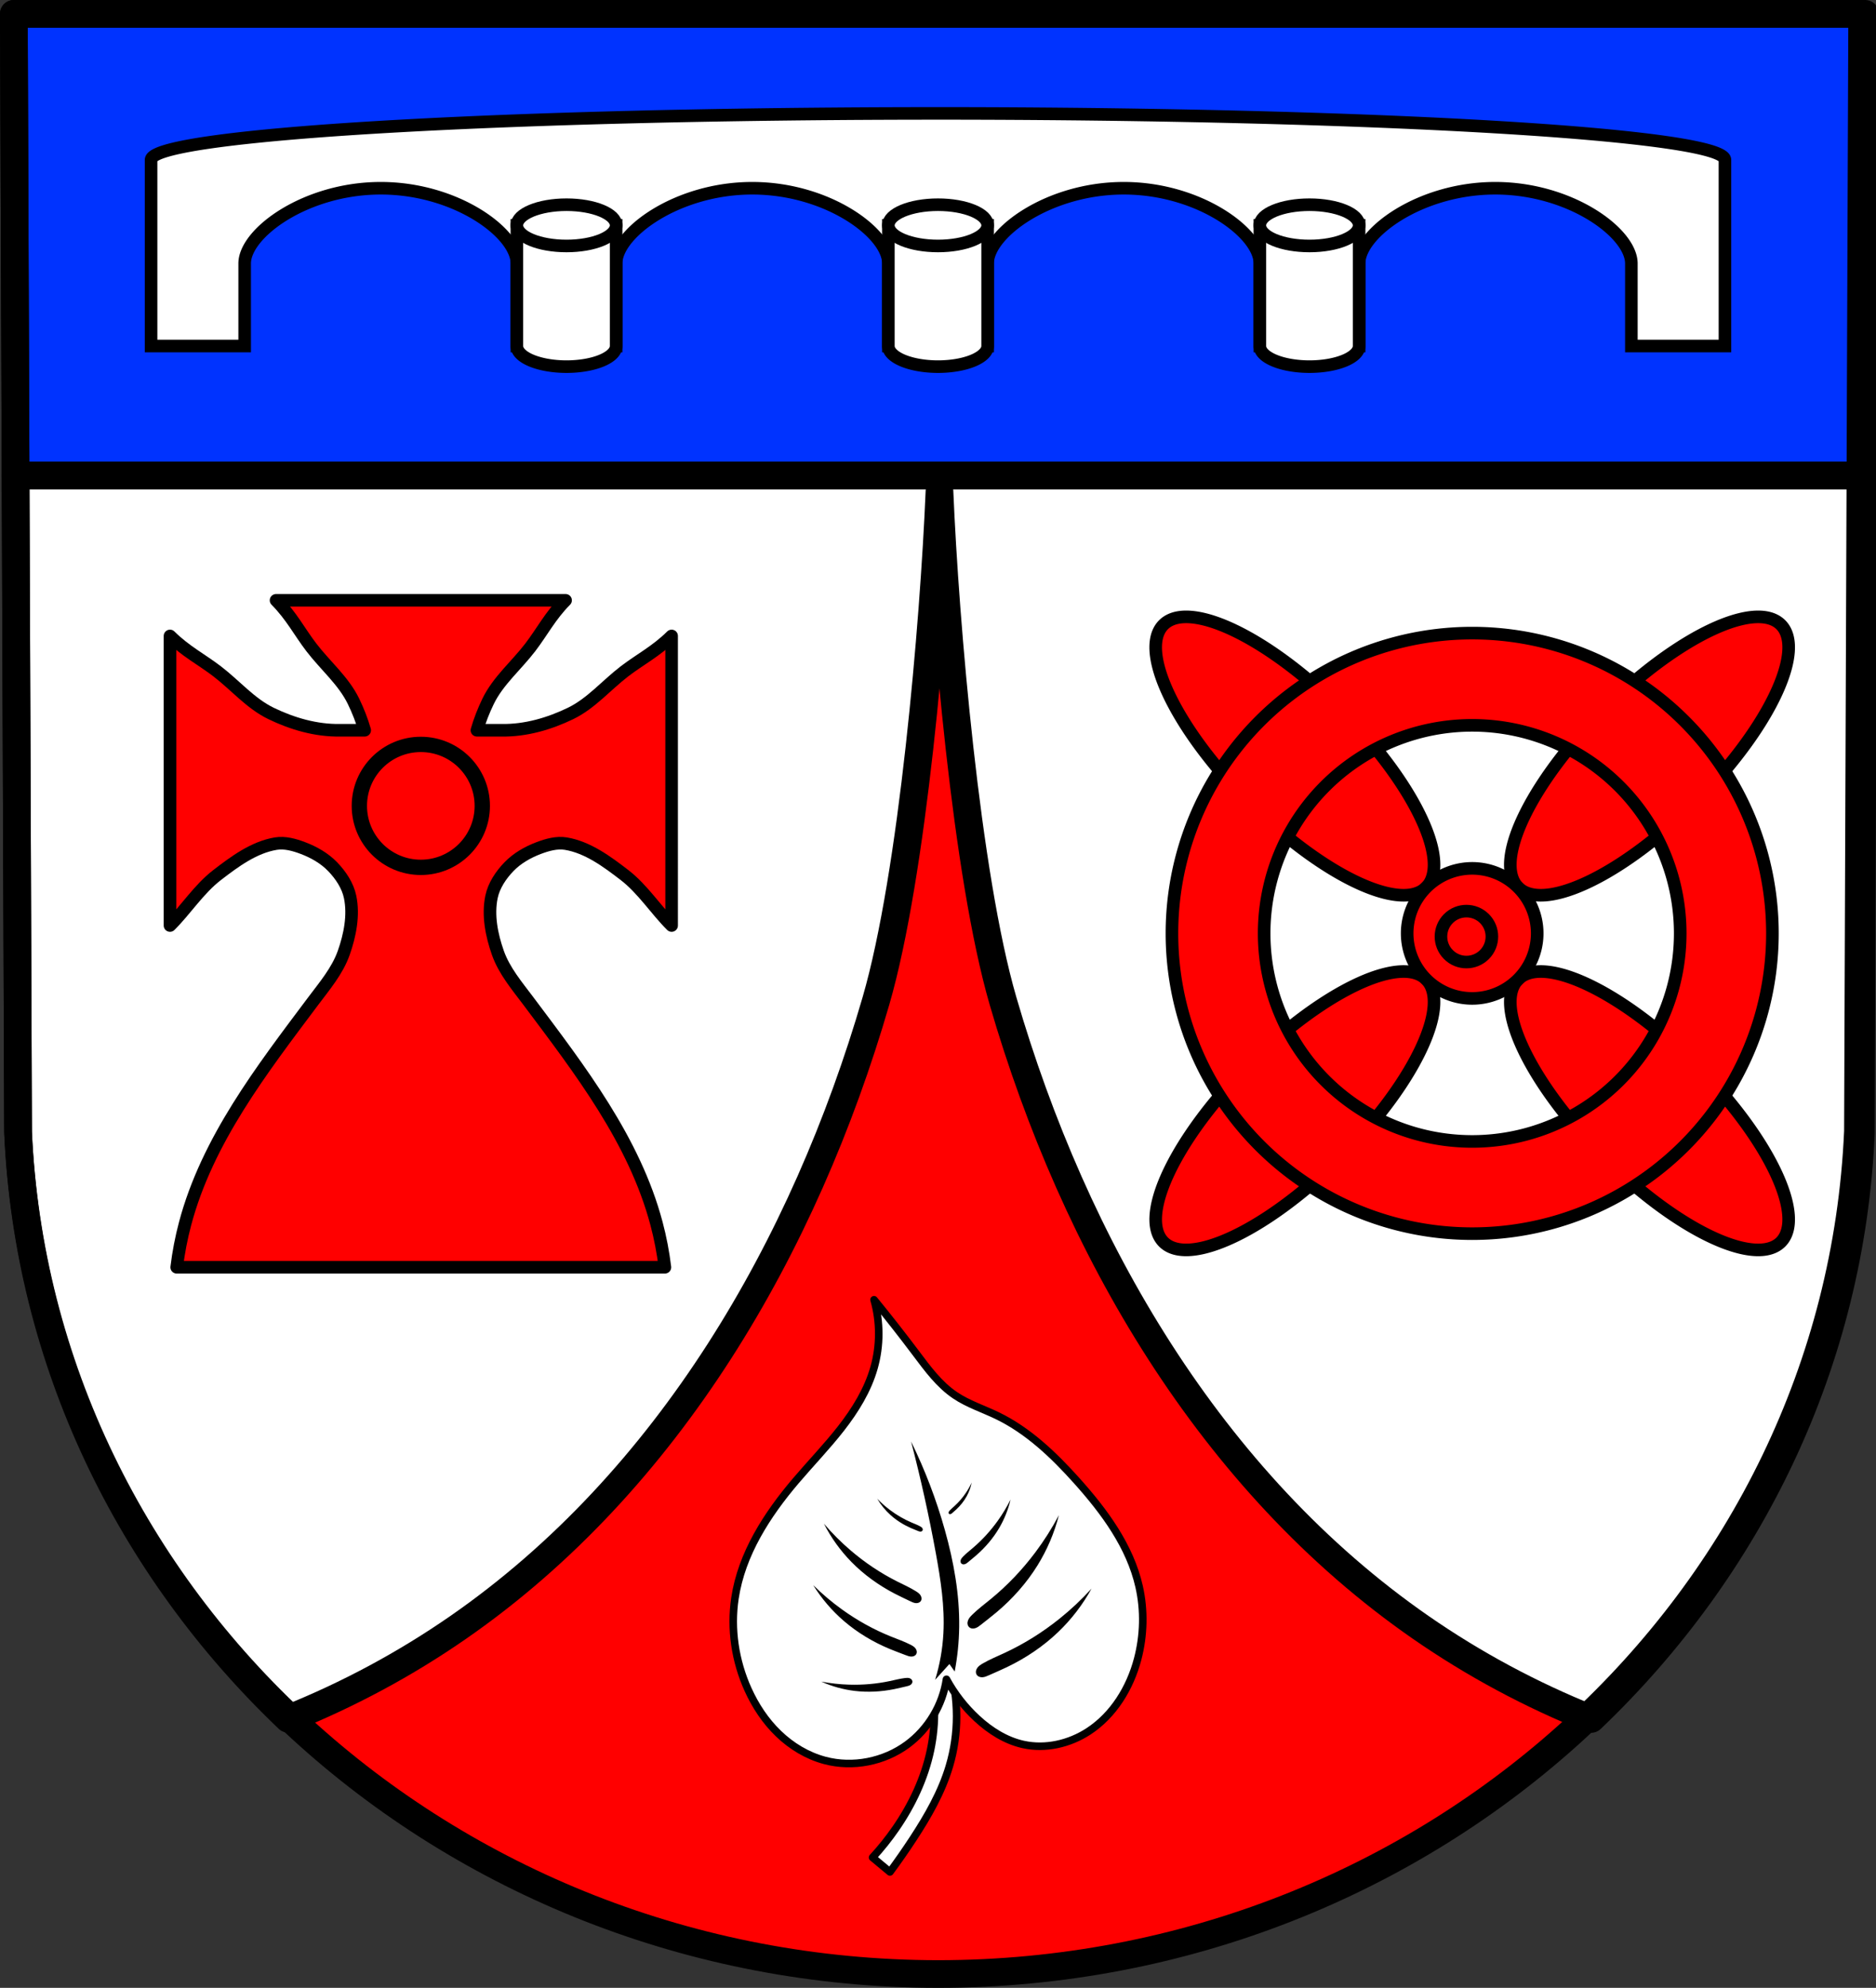 <?xml version="1.0" encoding="UTF-8" standalone="no"?>
<!-- Created with Inkscape (http://www.inkscape.org/) -->

<svg
   xmlns:dc="http://purl.org/dc/elements/1.1/"
   xmlns:cc="http://creativecommons.org/ns#"
   xmlns:rdf="http://www.w3.org/1999/02/22-rdf-syntax-ns#"
   xmlns:svg="http://www.w3.org/2000/svg"
   xmlns="http://www.w3.org/2000/svg"
   xmlns:sodipodi="http://sodipodi.sourceforge.net/DTD/sodipodi-0.dtd"
   xmlns:inkscape="http://www.inkscape.org/namespaces/inkscape"
   width="197.352mm"
   height="209.101mm"
   viewBox="0 0 197.352 209.101"
   version="1.1"
   id="svg3845"
   inkscape:version="0.92.4 (5da689c313, 2019-01-14)"
   sodipodi:docname="DEU Alsdorf COA.svg">
  <rect x="0" y="0" width="197.352" height="209.101" fill="#333333" stroke="none"/>
  <defs
     id="defs3839">
    <inkscape:path-effect
       effect="spiro"
       id="path-effect1227"
       is_visible="true" />
    <inkscape:path-effect
       effect="spiro"
       id="path-effect1223"
       is_visible="true" />
    <inkscape:path-effect
       effect="spiro"
       id="path-effect978"
       is_visible="true" />
    <inkscape:path-effect
       effect="spiro"
       id="path-effect974"
       is_visible="true" />
    <inkscape:path-effect
       effect="spiro"
       id="path-effect5195"
       is_visible="true" />
    <inkscape:path-effect
       effect="spiro"
       id="path-effect5122"
       is_visible="true" />
    <inkscape:path-effect
       effect="spiro"
       id="path-effect4962"
       is_visible="true" />
    <inkscape:path-effect
       effect="spiro"
       id="path-effect4962-1"
       is_visible="true" />
    <inkscape:path-effect
       effect="spiro"
       id="path-effect5122-9"
       is_visible="true" />
    <inkscape:path-effect
       effect="spiro"
       id="path-effect5195-7"
       is_visible="true" />
    <inkscape:path-effect
       effect="spiro"
       id="path-effect1227-4"
       is_visible="true" />
    <inkscape:path-effect
       effect="spiro"
       id="path-effect1227-5"
       is_visible="true" />
    <inkscape:path-effect
       effect="spiro"
       id="path-effect1227-5-0"
       is_visible="true" />
    <inkscape:path-effect
       effect="spiro"
       id="path-effect1227-4-3"
       is_visible="true" />
    <inkscape:path-effect
       effect="spiro"
       id="path-effect1227-5-0-2"
       is_visible="true" />
    <inkscape:path-effect
       effect="spiro"
       id="path-effect1227-4-3-2"
       is_visible="true" />
    <inkscape:path-effect
       effect="spiro"
       id="path-effect1227-4-3-2-4"
       is_visible="true" />
  </defs>
  <sodipodi:namedview
     id="base"
     pagecolor="#ffffff"
     bordercolor="#666666"
     borderopacity="1.0"
     inkscape:pageopacity="0.0"
     inkscape:pageshadow="2"
     inkscape:zoom="0.69340639"
     inkscape:cx="372.94823"
     inkscape:cy="395.1507"
     inkscape:document-units="mm"
     inkscape:current-layer="layer1"
     showgrid="false"
     inkscape:window-width="1366"
     inkscape:window-height="745"
     inkscape:window-x="-8"
     inkscape:window-y="-8"
     inkscape:window-maximized="1"
     fit-margin-top="0"
     fit-margin-left="0"
     fit-margin-right="0"
     fit-margin-bottom="0"
     inkscape:snap-midpoints="true"
     inkscape:object-nodes="true"
     inkscape:snap-smooth-nodes="true"
     inkscape:snap-nodes="false" />
  <g
     inkscape:label="Ebene 1"
     inkscape:groupmode="layer"
     id="layer1"
     transform="translate(-4.797,-4.29)">
    <path
       style="fill:#ff0000;fill-opacity:1;fill-rule:evenodd;stroke:none;stroke-width:2.91;stroke-linecap:round;stroke-linejoin:round;stroke-miterlimit:4;stroke-dasharray:none;stroke-opacity:1"
       inkscape:connector-curvature="0"
       d="m 200.693,5.745 -0.445,117.553 c -2.164,49.448 -44.922,88.61 -96.776,88.637 C 51.665,211.874 8.891,172.698 6.696,123.298 L 6.252,5.745 H 103.47 Z"
       id="path10563-0-6-9-8"
       sodipodi:nodetypes="ccccccc" />
    <path
       style="fill:#0033ff;fill-opacity:1;stroke:#000000;stroke-width:11;stroke-linejoin:round;stroke-miterlimit:4;stroke-dasharray:none;stroke-opacity:1"
       d="M 5.5 5.5 L 6.193 188.779 L 739.703 188.779 L 740.396 5.5 L 372.939 5.5 L 5.5 5.5 z "
       transform="matrix(0.265,0,0,0.265,4.797,4.29)"
       id="rect4876" />
    <path
       style="fill:#ffffff;stroke:#000000;stroke-width:11;stroke-linecap:round;stroke-linejoin:round;stroke-miterlimit:4;stroke-dasharray:none;stroke-opacity:1"
       d="M 6.193,188.779 7.18,449.793 C 11.215,540.614 51.547,622.285 114.438,682.252 138.176,672.732 160.854,660.567 181.873,645.994 265.367,588.11 319.349,494.897 347.719,397.342 c 14.577,-50.127 23.045,-150.023 25.23,-202.18 2.186,52.157 10.651,152.053 25.229,202.18 28.369,97.555 82.352,190.768 165.846,248.652 21.067,14.605 43.799,26.792 67.596,36.322 C 694.471,622.359 734.739,540.676 738.717,449.793 L 739.703,188.779 H 372.947 Z"
       transform="matrix(0.265,0,0,0.265,4.797,4.29)"
       id="path4960"
       inkscape:connector-curvature="0"
       sodipodi:nodetypes="cccsscssccccc" />
    <path
       style="fill:none;fill-rule:evenodd;stroke:#000000;stroke-width:2.91;stroke-linecap:round;stroke-linejoin:round;stroke-miterlimit:4;stroke-dasharray:none;stroke-opacity:1"
       inkscape:connector-curvature="0"
       d="m 200.693,5.745 -0.445,117.553 c -2.164,49.448 -44.922,88.61 -96.776,88.637 C 51.665,211.874 8.891,172.698 6.696,123.298 L 6.252,5.745 H 103.47 Z"
       id="path10563-0-6-9"
       sodipodi:nodetypes="ccccccc" />
    <g
       id="g5118"
       transform="rotate(-45,265.951,438.005)">
      <path
         id="path5072"
         transform="matrix(0.265,0,0,0.265,4.797,4.29)"
         d="m 1597.201,284.473 a 25.864,73.733 0 0 0 -25.865,73.732 25.864,73.733 0 0 0 25.865,73.732 25.864,73.733 0 0 0 25.865,-73.732 25.864,73.733 0 0 0 -25.865,-73.732 z m -99.543,147.412 a 73.733,25.864 0 0 0 -73.732,25.865 73.733,25.864 0 0 0 73.732,25.865 73.733,25.864 0 0 0 73.731,-25.865 73.733,25.864 0 0 0 -73.731,-25.865 z m 199.088,0 a 73.733,25.864 0 0 0 -73.732,25.865 73.733,25.864 0 0 0 73.732,25.865 73.733,25.864 0 0 0 73.732,-25.865 73.733,25.864 0 0 0 -73.732,-25.865 z m -99.545,51.678 a 25.864,73.733 0 0 0 -25.865,73.732 25.864,73.733 0 0 0 25.865,73.732 25.864,73.733 0 0 0 25.865,-73.732 25.864,73.733 0 0 0 -25.865,-73.732 z"
         style="fill:#ff0000;fill-opacity:1;stroke:#000000;stroke-width:5;stroke-linecap:round;stroke-linejoin:round;stroke-miterlimit:4;stroke-dasharray:none;stroke-opacity:1"
         inkscape:connector-curvature="0" />
      <path
         id="path5032"
         transform="matrix(0.265,0,0,0.265,4.797,4.29)"
         d="M 1597.203,338.562 A 119.188,119.188 0 0 0 1478.014,457.75 119.188,119.188 0 0 0 1597.203,576.938 119.188,119.188 0 0 0 1716.391,457.75 119.188,119.188 0 0 0 1597.203,338.562 Z m 0,36.604 a 82.585,82.585 0 0 1 82.584,82.584 82.585,82.585 0 0 1 -82.584,82.586 82.585,82.585 0 0 1 -82.586,-82.586 82.585,82.585 0 0 1 82.586,-82.584 z m 0,56.771 a 25.813,25.813 0 0 0 -25.814,25.812 25.813,25.813 0 0 0 25.814,25.812 25.813,25.813 0 0 0 25.812,-25.812 25.813,25.813 0 0 0 -25.812,-25.812 z"
         style="fill:#ff0000;fill-opacity:1;stroke:#000000;stroke-width:5;stroke-linecap:round;stroke-linejoin:round;stroke-miterlimit:4;stroke-dasharray:none;stroke-opacity:1"
         inkscape:connector-curvature="0" />
      <circle
         r="2.679"
         cy="125.403"
         cx="427.39"
         id="path5032-3"
         style="fill:#ff0000;fill-opacity:1;stroke:#000000;stroke-width:1.323;stroke-linecap:round;stroke-linejoin:round;stroke-miterlimit:4;stroke-dasharray:none;stroke-opacity:1" />
    </g>
    <path
       style="fill:#ff0000;fill-opacity:1;stroke:#000000;stroke-width:1.323;stroke-linecap:round;stroke-linejoin:round;stroke-miterlimit:4;stroke-dasharray:none;stroke-opacity:1"
       d="m 33.835,67.436 c 1.616,1.632 2.466,3.318 3.723,4.959 1.458,1.903 3.382,3.51 4.428,5.667 0.471,0.972 0.874,1.993 1.177,3.043 h -2.596 c -2.518,0.043 -5.019,-0.685 -7.261,-1.771 -2.157,-1.045 -3.764,-2.97 -5.667,-4.428 -1.641,-1.257 -3.327,-2.108 -4.959,-3.723 v 15.231 15.23 c 1.632,-1.616 3.039,-3.834 4.959,-5.311 1.85,-1.423 3.871,-2.922 6.174,-3.304 0.952,-0.158 1.954,0.127 2.856,0.468 1.148,0.434 2.267,1.073 3.119,1.956 0.85,0.881 1.589,1.981 1.839,3.179 0.403,1.934 -0.013,4.026 -0.67,5.889 -0.668,1.894 -2.018,3.479 -3.226,5.091 -5.428,7.243 -11.134,14.629 -13.459,23.377 -0.402,1.512 -0.698,3.051 -0.886,4.604 H 49.066 74.744 c -0.188,-1.553 -0.483,-3.093 -0.885,-4.604 -2.325,-8.747 -8.031,-16.134 -13.459,-23.377 -1.208,-1.611 -2.557,-3.196 -3.226,-5.091 -0.657,-1.863 -1.074,-3.955 -0.671,-5.889 0.25,-1.198 0.989,-2.298 1.839,-3.179 0.852,-0.883 1.971,-1.523 3.12,-1.956 0.902,-0.341 1.904,-0.626 2.856,-0.468 2.303,0.382 4.323,1.881 6.174,3.304 1.92,1.476 3.327,3.695 4.959,5.311 V 86.413 71.183 c -1.632,1.616 -3.318,2.466 -4.959,3.723 -1.903,1.458 -3.51,3.382 -5.667,4.428 -2.242,1.086 -4.743,1.814 -7.261,1.771 h -2.596 c 0.303,-1.05 0.706,-2.071 1.177,-3.043 1.045,-2.157 2.97,-3.764 4.428,-5.667 1.257,-1.641 2.108,-3.327 3.723,-4.959 H 49.065 Z"
       id="path5120-1"
       inkscape:connector-curvature="0"
       sodipodi:nodetypes="cscccsscccaaaaaasccccccaaaaaacccssccccccc" />
    <ellipse
       style="fill:#ff0000;fill-opacity:1;stroke:#000000;stroke-width:1.611;stroke-linecap:round;stroke-linejoin:round;stroke-miterlimit:4;stroke-dasharray:none;stroke-opacity:1"
       id="path5175-0"
       cx="49.066"
       cy="89.059"
       rx="6.466"
       ry="6.466" />
    <path
       inkscape:connector-curvature="0"
       style="fill:#ffffff;stroke:#000000;stroke-width:1.323;stroke-opacity:1;stroke-miterlimit:4;stroke-dasharray:none;stroke-linecap:round"
       d="M 103.472,16.219 A 82.784,4.894 0 0 0 20.689,21.112 v 19.574 h 9.846 v -8.68 c -5.29e-4,-3.202 6.41,-7.915 14.319,-7.915 7.908,2.3e-5 14.319,4.713 14.319,7.915 v 8.68 H 69.614 v -8.68 c -5.29e-4,-3.202 6.411,-7.915 14.319,-7.915 7.908,2.3e-5 14.319,4.713 14.319,7.915 v 8.68 h 10.443 v -8.68 c -5.3e-4,-3.202 6.41,-7.915 14.319,-7.915 7.908,2.3e-5 14.319,4.713 14.319,7.915 v 8.68 h 10.442 v -8.68 c -5.3e-4,-3.202 6.41,-7.915 14.319,-7.915 7.908,2.3e-5 14.319,4.713 14.319,7.915 v 8.68 h 9.845 V 21.112 a 82.784,4.894 0 0 0 -82.784,-4.894 z"
       id="rect830" />
    <path
       style="fill:#ffffff;stroke:#000000;stroke-width:1.323;stroke-opacity:1;stroke-miterlimit:4;stroke-dasharray:none;stroke-linecap:round"
       d="m 59.172,27.993 v 12.693 a 5.221,2.17 0 0 0 5.221,2.17 5.221,2.17 0 0 0 5.221,-2.17 V 27.993 Z"
       id="rect878"
       inkscape:connector-curvature="0" />
    <ellipse
       style="fill:#ffffff;stroke:#000000;stroke-width:1.323;stroke-opacity:1;stroke-miterlimit:4;stroke-dasharray:none;stroke-linecap:round"
       id="path880-5"
       cx="64.393"
       cy="27.993"
       rx="5.221"
       ry="2.17" />
    <path
       style="fill:#ffffff;stroke:#000000;stroke-width:1.323;stroke-opacity:1;stroke-miterlimit:4;stroke-dasharray:none;stroke-linecap:round"
       d="m 98.252,27.993 v 12.693 a 5.221,2.17 0 0 0 5.221,2.17 5.221,2.17 0 0 0 5.221,-2.17 V 27.993 Z"
       id="rect878-5"
       inkscape:connector-curvature="0" />
    <ellipse
       style="fill:#ffffff;stroke:#000000;stroke-width:1.323;stroke-opacity:1;stroke-miterlimit:4;stroke-dasharray:none;stroke-linecap:round"
       id="path880-5-3"
       cx="103.473"
       cy="27.993"
       rx="5.221"
       ry="2.17" />
    <path
       style="fill:#ffffff;stroke:#000000;stroke-width:1.323;stroke-opacity:1;stroke-miterlimit:4;stroke-dasharray:none;stroke-linecap:round"
       d="m 137.331,27.993 v 12.693 a 5.221,2.17 0 0 0 5.221,2.17 5.221,2.17 0 0 0 5.221,-2.17 V 27.993 Z"
       id="rect878-2"
       inkscape:connector-curvature="0" />
    <ellipse
       style="fill:#ffffff;stroke:#000000;stroke-width:1.323;stroke-opacity:1;stroke-miterlimit:4;stroke-dasharray:none;stroke-linecap:round"
       id="path880-5-9"
       cx="142.552"
       cy="27.993"
       rx="5.221"
       ry="2.17" />
    <path
       style="fill:#ffffff;stroke:#000000;stroke-width:0.794;stroke-linecap:round;stroke-linejoin:round;stroke-miterlimit:4;stroke-dasharray:none;stroke-opacity:1"
       d="m -105.834,179.713 c 0.704,2.834 0.756,5.828 0.152,8.686 -0.625,2.956 -1.94,5.743 -3.657,8.229 -0.74,1.071 -1.555,2.09 -2.438,3.048 l 1.829,1.524 c 0.846,-1.145 1.659,-2.314 2.438,-3.505 1.56,-2.385 2.996,-4.888 3.81,-7.619 1.015,-3.406 1.015,-7.108 0,-10.514 z"
       id="path972"
       inkscape:connector-curvature="0"
       inkscape:path-effect="#path-effect974"
       inkscape:original-d="m -105.83426,179.71334 c 0,0 0.72864,5.84807 0.15238,8.68589 -0.59733,2.94158 -2.09732,5.66428 -3.65722,8.22874 -0.6761,1.1115 -2.43814,3.04768 -2.43814,3.04768 l 1.82861,1.52384 c 0,0 1.71167,-2.28106 2.43814,-3.50483 1.44947,-2.44169 3.15721,-4.85566 3.8096,-7.61921 0.80524,-3.41107 0,-10.51449 0,-10.51449 z"
       sodipodi:nodetypes="caaccaacc"
       transform="translate(208.367)" />
    <path
       style="fill:#ffffff;stroke:#000000;stroke-width:0.794;stroke-linecap:round;stroke-linejoin:round;stroke-miterlimit:4;stroke-dasharray:none;stroke-opacity:1"
       d="m -104.006,180.932 c -0.399,2.707 -1.914,5.232 -4.114,6.857 -2.453,1.812 -5.739,2.463 -8.686,1.676 -1.831,-0.489 -3.504,-1.501 -4.868,-2.816 -1.365,-1.314 -2.428,-2.925 -3.208,-4.651 -1.35,-2.986 -1.86,-6.359 -1.371,-9.6 0.7,-4.643 3.358,-8.766 6.4,-12.343 1.575,-1.852 3.27,-3.603 4.765,-5.52 1.495,-1.917 2.799,-4.028 3.464,-6.366 0.661,-2.326 0.661,-4.836 0,-7.162 1.512,1.849 2.985,3.729 4.419,5.638 1.215,1.617 2.436,3.29 4.114,4.419 1.359,0.914 2.944,1.421 4.419,2.133 3.272,1.58 5.956,4.152 8.381,6.857 2.904,3.24 5.592,6.88 6.553,11.124 0.566,2.502 0.5,5.139 -0.152,7.619 -0.799,3.039 -2.548,5.905 -5.181,7.619 -2.006,1.306 -4.52,1.888 -6.857,1.371 -1.843,-0.407 -3.492,-1.46 -4.876,-2.743 -1.28,-1.186 -2.365,-2.582 -3.2,-4.114 z"
       id="path976"
       inkscape:connector-curvature="0"
       inkscape:path-effect="#path-effect978"
       inkscape:original-d="m -104.00566,180.93241 c 0,0 -1.93027,5.32912 -4.11437,6.85728 -2.41605,1.69045 -5.85021,2.48484 -8.68589,1.67623 -3.52583,-1.0054 -6.37275,-4.22027 -8.07635,-7.46682 -1.50202,-2.8624 -1.9127,-6.41327 -1.37146,-9.60019 0.77599,-4.56915 4.00958,-8.37264 6.40013,-12.34311 2.48557,-4.1283 6.79193,-7.28634 8.22874,-11.88596 0.71183,-2.27875 0,-7.16204 0,-7.16204 0,0 2.86764,3.82302 4.41914,5.6382 1.30769,1.52994 2.49455,3.22459 4.11437,4.41914 1.31645,0.97083 3.04004,1.2538 4.419134,2.13338 3.043344,1.94102 6.031812,4.1168 8.381122,6.85728 2.800892,3.26725 5.46214,6.96098 6.552514,11.12403 0.643622,2.45735 0.619119,5.19895 -0.152384,7.6192 -0.932791,2.92622 -2.621342,5.92194 -5.181058,7.61921 -1.942751,1.28818 -4.555104,1.73706 -6.857279,1.37145 -1.84185,-0.29251 -3.463298,-1.52577 -4.876289,-2.74291 -1.3164,-1.13394 -3.20007,-4.11437 -3.20007,-4.11437 z"
       sodipodi:nodetypes="caaaaaacaaaaaaaaac"
       transform="translate(208.367)" />
    <path
       style="fill:#000000;stroke:none;stroke-width:1px;stroke-linecap:butt;stroke-linejoin:miter;stroke-opacity:1"
       d="M 361.678 572.193 C 365.512 586.883 368.797 601.716 371.523 616.65 C 373.43 627.092 375.069 637.678 374.508 648.277 C 374.176 654.547 373.07 660.774 371.225 666.775 L 376.895 660.51 L 378.982 663.494 C 380.091 657.693 380.692 651.796 380.773 645.891 C 380.953 632.879 378.616 619.931 375.104 607.4 C 371.709 595.29 367.209 583.489 361.678 572.193 z M 385.74 588.48 C 385.078 589.902 384.304 591.272 383.428 592.572 C 382.139 594.484 380.63 596.246 378.922 597.795 C 378.276 598.38 377.6 598.937 377.012 599.58 C 376.841 599.766 376.675 599.966 376.6 600.207 C 376.562 600.328 376.551 600.456 376.574 600.58 C 376.598 600.704 376.659 600.824 376.754 600.906 C 376.845 600.985 376.964 601.029 377.084 601.039 C 377.204 601.049 377.325 601.026 377.438 600.982 C 377.663 600.895 377.848 600.73 378.029 600.57 C 378.555 600.108 379.089 599.654 379.602 599.178 C 381.233 597.662 382.649 595.906 383.727 593.957 C 384.671 592.248 385.352 590.395 385.74 588.48 z M 348.23 594.896 C 349.652 597.307 351.443 599.501 353.521 601.375 C 355.892 603.511 358.629 605.227 361.547 606.518 C 362.464 606.923 363.398 607.287 364.326 607.668 C 364.646 607.799 364.975 607.937 365.32 607.949 C 365.493 607.956 365.67 607.929 365.828 607.859 C 365.986 607.79 366.126 607.675 366.213 607.525 C 366.303 607.369 366.331 607.179 366.305 607 C 366.279 606.821 366.201 606.652 366.094 606.506 C 365.88 606.214 365.56 606.022 365.242 605.85 C 364.145 605.254 362.97 604.817 361.822 604.326 C 358.785 603.027 355.914 601.344 353.275 599.357 C 351.48 598.006 349.792 596.512 348.23 594.896 z M 401.16 595.23 C 399.695 598.16 397.998 600.976 396.092 603.641 C 393.29 607.558 390.035 611.15 386.379 614.285 C 384.997 615.47 383.555 616.592 382.289 617.9 C 381.922 618.279 381.563 618.689 381.393 619.188 C 381.307 619.437 381.273 619.707 381.314 619.967 C 381.356 620.227 381.478 620.476 381.672 620.654 C 381.858 620.825 382.103 620.924 382.354 620.951 C 382.604 620.979 382.86 620.938 383.098 620.854 C 383.573 620.685 383.97 620.354 384.357 620.031 C 385.481 619.095 386.622 618.178 387.721 617.213 C 391.215 614.142 394.271 610.558 396.633 606.551 C 398.705 603.036 400.238 599.205 401.16 595.23 z M 420.357 601.416 C 417.636 606.568 414.51 611.507 411.016 616.17 C 405.88 623.024 399.944 629.285 393.32 634.715 C 390.817 636.767 388.21 638.705 385.908 640.98 C 385.241 641.64 384.584 642.352 384.262 643.232 C 384.1 643.673 384.028 644.151 384.092 644.615 C 384.156 645.08 384.363 645.529 384.701 645.854 C 385.025 646.164 385.458 646.349 385.902 646.408 C 386.347 646.467 386.803 646.404 387.229 646.264 C 388.08 645.982 388.798 645.408 389.5 644.85 C 391.535 643.23 393.602 641.648 395.594 639.975 C 401.928 634.652 407.503 628.399 411.861 621.367 C 415.684 615.2 418.56 608.446 420.357 601.416 z M 327.072 604.799 C 329.918 610.384 333.618 615.533 338.008 620.008 C 343.013 625.11 348.896 629.324 355.242 632.611 C 357.237 633.645 359.279 634.586 361.301 635.566 C 361.998 635.904 362.713 636.254 363.484 636.33 C 363.87 636.368 364.265 636.335 364.629 636.201 C 364.993 636.067 365.323 635.829 365.537 635.506 C 365.761 635.168 365.848 634.749 365.814 634.346 C 365.781 633.942 365.629 633.553 365.41 633.213 C 364.972 632.532 364.284 632.056 363.598 631.627 C 361.226 630.145 358.661 629.004 356.162 627.748 C 349.551 624.425 343.365 620.27 337.738 615.465 C 333.911 612.196 330.341 608.626 327.072 604.799 z M 322.828 629.195 C 326.132 634.522 330.252 639.341 335.002 643.432 C 340.417 648.096 346.635 651.802 353.234 654.545 C 355.309 655.407 357.422 656.176 359.52 656.982 C 360.243 657.261 360.983 657.546 361.758 657.557 C 362.145 657.562 362.538 657.498 362.889 657.334 C 363.24 657.17 363.548 656.904 363.734 656.564 C 363.929 656.209 363.982 655.784 363.914 655.385 C 363.847 654.985 363.663 654.612 363.416 654.291 C 362.922 653.649 362.197 653.231 361.477 652.861 C 358.989 651.583 356.337 650.663 353.742 649.621 C 346.876 646.865 340.361 643.244 334.352 638.928 C 330.263 635.992 326.407 632.735 322.828 629.195 z M 433.307 630.578 C 429.388 634.89 425.129 638.893 420.584 642.539 C 413.903 647.898 406.598 652.485 398.83 656.094 C 395.894 657.458 392.886 658.686 390.09 660.316 C 389.28 660.789 388.465 661.316 387.934 662.088 C 387.668 662.474 387.479 662.919 387.426 663.385 C 387.372 663.851 387.46 664.338 387.707 664.736 C 387.943 665.118 388.316 665.405 388.732 665.572 C 389.148 665.74 389.605 665.792 390.053 665.762 C 390.948 665.701 391.787 665.325 392.605 664.959 C 394.98 663.897 397.375 662.879 399.721 661.754 C 407.181 658.177 414.137 653.51 420.109 647.785 C 425.348 642.764 429.815 636.939 433.307 630.578 z M 360.203 666.01 C 359.905 666.006 359.604 666.035 359.309 666.07 C 357.268 666.312 355.273 666.838 353.264 667.268 C 347.947 668.404 342.493 668.869 337.059 668.703 C 333.362 668.591 329.673 668.188 326.039 667.498 C 330.238 669.39 334.727 670.637 339.301 671.182 C 344.515 671.803 349.826 671.512 354.975 670.477 C 356.593 670.151 358.195 669.753 359.805 669.385 C 360.36 669.258 360.929 669.128 361.406 668.816 C 361.645 668.661 361.857 668.461 362.004 668.217 C 362.151 667.973 362.229 667.684 362.203 667.4 C 362.176 667.104 362.035 666.823 361.83 666.607 C 361.625 666.392 361.358 666.239 361.076 666.145 C 360.794 666.05 360.501 666.014 360.203 666.01 z "
       transform="matrix(0.265,0,0,0.265,4.797,4.29)"
       id="path1221" />
  </g>
</svg>
